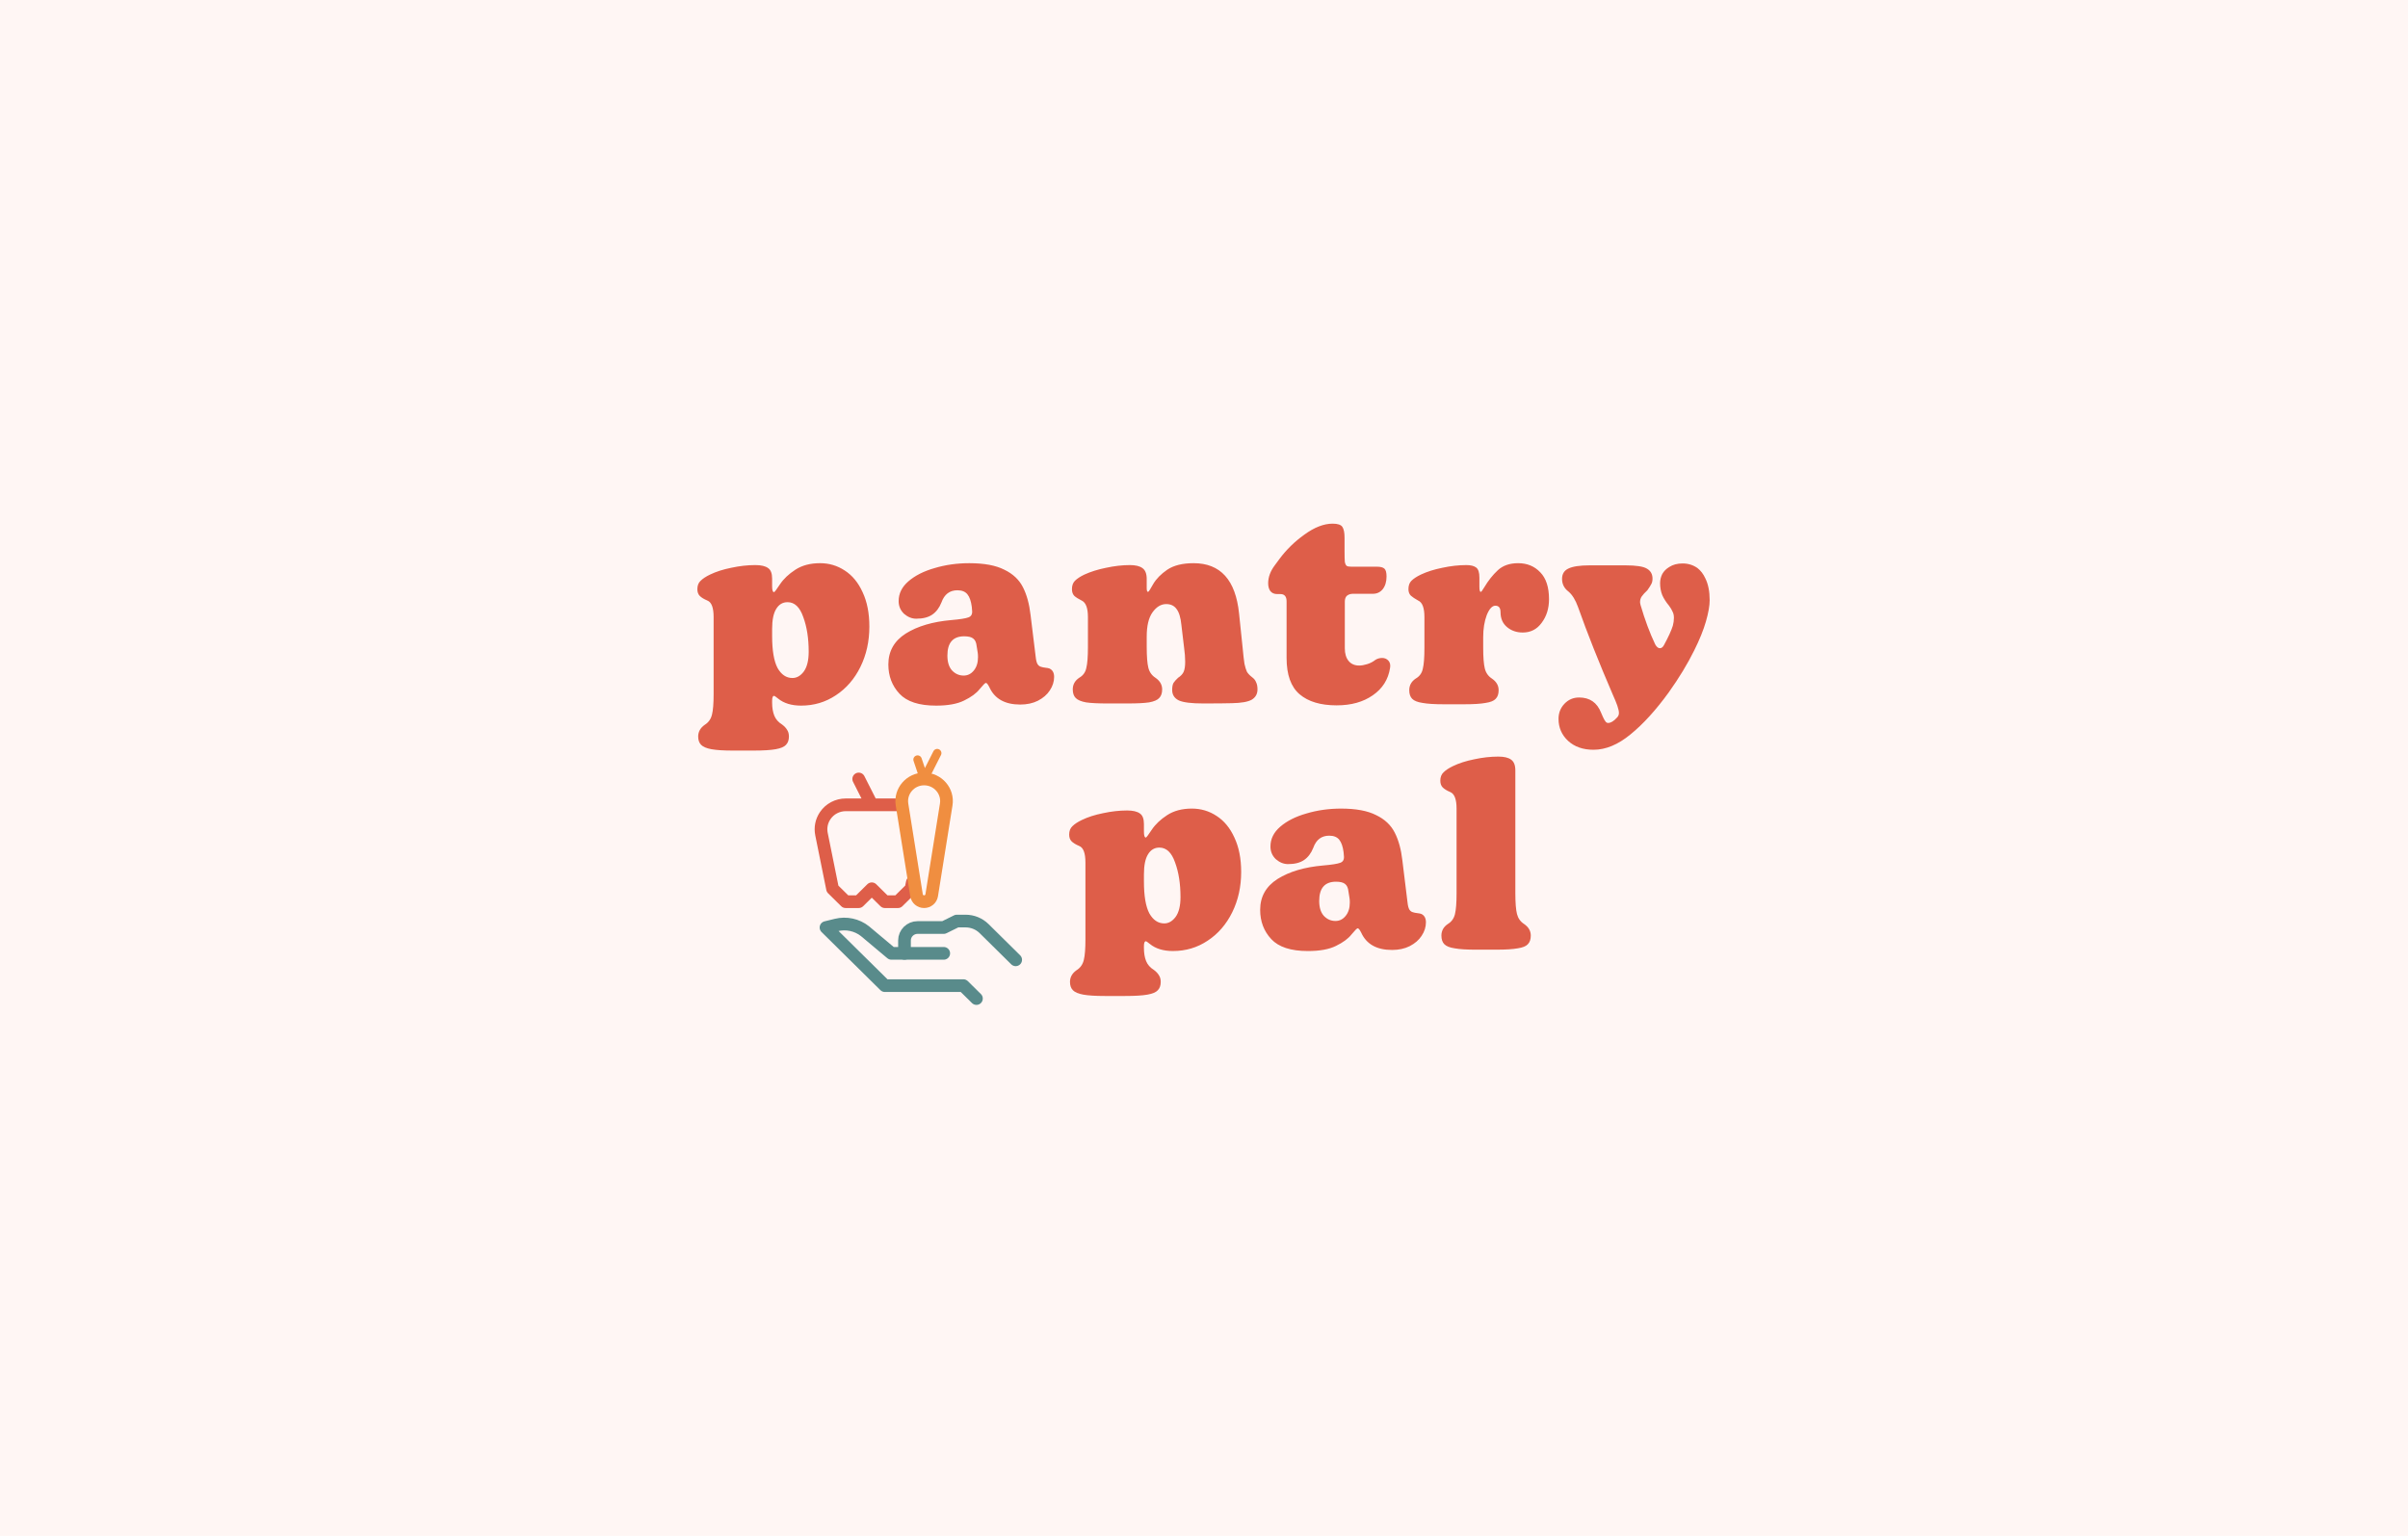 <svg xmlns="http://www.w3.org/2000/svg" width="569" height="363" fill="none">
  <path fill="#FFF6F4" d="M0 0h569v363H0z"/>
  <path fill="#DE5E49" d="M173.169 177.392c-2.176 0-3.861-.107-5.056-.32-1.152-.213-1.962-.555-2.432-1.024-.469-.469-.704-1.131-.704-1.984 0-1.109.512-2.027 1.536-2.752.896-.555 1.472-1.365 1.728-2.432.256-1.024.384-2.645.384-4.864V145.84c0-2.219-.49-3.52-1.472-3.904-.81-.341-1.408-.704-1.792-1.088-.384-.384-.576-.917-.576-1.6 0-.853.256-1.515.768-1.984.512-.512 1.259-1.003 2.24-1.472 1.408-.683 3.072-1.216 4.992-1.6 1.963-.427 3.862-.64 5.696-.64 1.366 0 2.368.235 3.008.704.64.427.96 1.259.96 2.496v1.792c0 .939.15 1.408.448 1.408.128 0 .598-.619 1.408-1.856.854-1.28 2.07-2.432 3.648-3.456 1.579-1.024 3.52-1.536 5.824-1.536 2.134 0 4.075.576 5.824 1.728 1.792 1.152 3.2 2.859 4.224 5.12 1.067 2.261 1.6 4.971 1.6 8.128 0 3.499-.704 6.677-2.112 9.536-1.408 2.859-3.349 5.099-5.824 6.72-2.432 1.621-5.162 2.432-8.192 2.432-2.261 0-4.074-.555-5.44-1.664-.512-.427-.832-.64-.96-.64-.298 0-.448.384-.448 1.152v.448c0 1.195.171 2.219.512 3.072.342.853.96 1.557 1.856 2.112.512.384.896.789 1.152 1.216.299.427.448.96.448 1.6 0 .853-.234 1.515-.704 1.984-.426.469-1.237.811-2.432 1.024-1.194.213-2.944.32-5.248.32h-4.864Zm14.08-17.152c1.024 0 1.92-.512 2.688-1.536.768-1.067 1.152-2.624 1.152-4.672 0-3.157-.426-5.888-1.28-8.192-.81-2.347-2.048-3.52-3.712-3.52-1.152 0-2.048.533-2.688 1.6-.64 1.024-.96 2.603-.96 4.736v1.664c0 3.413.427 5.931 1.28 7.552.896 1.579 2.07 2.368 3.52 2.368Zm33.929 6.528c-4.011 0-6.891-.939-8.64-2.816-1.75-1.877-2.624-4.181-2.624-6.912 0-3.115 1.365-5.547 4.096-7.296 2.773-1.749 6.378-2.816 10.816-3.2 2.005-.171 3.349-.384 4.032-.64.682-.256.96-.832.832-1.728l-.064-.768c-.171-1.323-.512-2.304-1.024-2.944-.512-.64-1.302-.96-2.368-.96-1.835 0-3.094.96-3.776 2.88-.512 1.28-1.238 2.24-2.176 2.88-.939.64-2.198.96-3.776.96-1.024 0-1.984-.384-2.88-1.152-.854-.811-1.28-1.813-1.28-3.008 0-1.792.768-3.349 2.304-4.672 1.578-1.365 3.648-2.411 6.208-3.136 2.56-.768 5.29-1.152 8.192-1.152 3.498 0 6.25.512 8.256 1.536 2.048.981 3.52 2.368 4.416 4.16.896 1.749 1.493 3.925 1.792 6.528l1.216 9.92c.085.811.234 1.387.448 1.728.213.341.512.555.896.64.256.085.576.149.96.192.426.043.746.107.96.192.725.341 1.088 1.003 1.088 1.984 0 1.109-.342 2.176-1.024 3.2-.64.981-1.579 1.792-2.816 2.432-1.195.597-2.582.896-4.16.896-3.627 0-6.059-1.365-7.296-4.096-.342-.683-.619-1.024-.832-1.024-.171 0-.662.491-1.472 1.472-.768.981-1.984 1.877-3.648 2.688-1.622.811-3.84 1.216-6.656 1.216Zm6.528-7.104c.938 0 1.728-.384 2.368-1.152.682-.811 1.024-1.877 1.024-3.2 0-.427-.022-.768-.064-1.024l-.256-1.6c-.086-.853-.363-1.451-.832-1.792-.427-.341-1.131-.512-2.112-.512-2.646 0-3.968 1.515-3.968 4.544 0 1.536.362 2.709 1.088 3.52.768.811 1.685 1.216 2.752 1.216Zm33.975 6.592c-2.219 0-3.904-.085-5.056-.256-1.152-.213-1.963-.555-2.432-1.024-.47-.469-.704-1.152-.704-2.048 0-1.152.512-2.069 1.536-2.752.896-.512 1.45-1.28 1.664-2.304.256-1.024.384-2.667.384-4.928v-7.104c0-2.133-.491-3.435-1.472-3.904-.768-.384-1.344-.747-1.728-1.088-.384-.384-.576-.917-.576-1.6 0-.853.234-1.515.704-1.984.512-.512 1.258-1.003 2.24-1.472 1.493-.683 3.2-1.216 5.12-1.6 1.962-.427 3.84-.64 5.632-.64 1.322 0 2.304.235 2.944.704.682.469 1.024 1.323 1.024 2.56v2.176c0 .597.106.896.32.896.128 0 .533-.619 1.216-1.856.725-1.237 1.834-2.368 3.328-3.392 1.536-1.024 3.605-1.536 6.208-1.536 6.357 0 9.941 3.968 10.752 11.904l.832 8c.17 1.835.32 3.136.448 3.904.17.768.362 1.387.576 1.856.256.427.661.853 1.216 1.28.469.341.789.747.96 1.216.213.427.32.981.32 1.664 0 1.067-.448 1.877-1.344 2.432-.896.512-2.454.789-4.672.832-1.494.043-3.776.064-6.848.064-2.731 0-4.63-.235-5.696-.704-1.067-.512-1.6-1.344-1.6-2.496 0-.725.106-1.28.32-1.664.256-.384.618-.789 1.088-1.216.597-.384 1.024-.832 1.28-1.344.256-.555.384-1.365.384-2.432 0-1.024-.086-2.133-.256-3.328l-.64-5.376c-.171-1.749-.555-3.008-1.152-3.776-.555-.768-1.366-1.152-2.432-1.152-1.238 0-2.326.661-3.264 1.984-.896 1.28-1.344 3.179-1.344 5.696v2.432c0 2.261.128 3.904.384 4.928s.81 1.813 1.664 2.368c1.066.725 1.6 1.643 1.6 2.752 0 .896-.235 1.579-.704 2.048-.427.469-1.216.811-2.368 1.024-1.152.171-2.838.256-5.056.256h-4.8Zm54.173.448c-3.798 0-6.72-.875-8.768-2.624-2.048-1.749-3.072-4.608-3.072-8.576v-13.376c0-1.152-.491-1.728-1.472-1.728h-.768c-.683 0-1.216-.235-1.6-.704-.342-.469-.512-1.088-.512-1.856 0-1.451.533-2.88 1.6-4.288l1.088-1.472c1.621-2.176 3.562-4.075 5.824-5.696 2.389-1.749 4.629-2.624 6.72-2.624 1.194 0 1.962.256 2.304.768.341.512.512 1.365.512 2.56v3.136c0 1.195.021 2.048.064 2.56.085.469.234.789.448.96.213.128.576.192 1.088.192h6.08c.81 0 1.386.149 1.728.448.341.299.512.917.512 1.856 0 1.237-.299 2.24-.896 3.008-.598.725-1.366 1.088-2.304 1.088h-4.736c-.555 0-1.024.149-1.408.448-.342.299-.512.768-.512 1.408V153.2c0 1.28.298 2.283.896 3.008.597.725 1.429 1.088 2.496 1.088.554 0 1.173-.107 1.856-.32.725-.213 1.386-.555 1.984-1.024.469-.299 1.002-.448 1.6-.448.597 0 1.088.213 1.472.64.384.427.512 1.003.384 1.728-.427 2.731-1.792 4.885-4.096 6.464-2.262 1.579-5.099 2.368-8.512 2.368Zm25.337-.256c-2.219 0-3.904-.107-5.056-.32-1.152-.171-1.963-.491-2.432-.96-.47-.469-.704-1.152-.704-2.048 0-1.152.512-2.069 1.536-2.752.896-.512 1.45-1.28 1.664-2.304.256-1.024.384-2.667.384-4.928v-7.296c0-2.176-.491-3.477-1.472-3.904-.768-.427-1.344-.811-1.728-1.152-.384-.384-.576-.896-.576-1.536 0-.853.234-1.515.704-1.984.512-.512 1.258-1.003 2.24-1.472 1.45-.683 3.136-1.216 5.056-1.6 1.962-.427 3.861-.64 5.696-.64 1.024 0 1.792.192 2.304.576.512.384.768 1.173.768 2.368v2.112c0 .853.106 1.28.32 1.28.128 0 .405-.363.832-1.088.938-1.579 2.005-2.923 3.2-4.032 1.194-1.109 2.794-1.664 4.8-1.664 2.133 0 3.882.725 5.248 2.176 1.365 1.408 2.048 3.52 2.048 6.336 0 2.176-.576 4.032-1.728 5.568-1.11 1.536-2.603 2.304-4.48 2.304-1.451 0-2.688-.427-3.712-1.28s-1.536-2.027-1.536-3.52c0-1.024-.406-1.536-1.216-1.536-.768 0-1.451.747-2.048 2.24-.555 1.493-.832 3.221-.832 5.184v2.496c0 2.261.128 3.904.384 4.928s.81 1.813 1.664 2.368c1.066.725 1.6 1.643 1.6 2.752 0 .896-.235 1.579-.704 2.048-.427.469-1.216.789-2.368.96-1.152.213-2.838.32-5.056.32h-4.8ZM376.53 177.2c-2.474 0-4.48-.704-6.016-2.112-1.493-1.408-2.24-3.136-2.24-5.184 0-1.408.47-2.603 1.408-3.584.939-.981 2.091-1.472 3.456-1.472 2.518 0 4.246 1.195 5.184 3.584.128.256.278.597.448 1.024.214.469.406.811.576 1.024.171.256.384.384.64.384.64 0 1.344-.427 2.112-1.28.299-.299.448-.661.448-1.088 0-.384-.128-.96-.384-1.728-.256-.725-.597-1.557-1.024-2.496-3.328-7.723-6.08-14.656-8.256-20.8-.597-1.664-1.344-2.88-2.24-3.648-1.024-.768-1.536-1.771-1.536-3.008 0-1.152.491-1.963 1.472-2.432 1.024-.512 2.71-.768 5.056-.768h8.448c2.518 0 4.203.256 5.056.768.896.512 1.344 1.301 1.344 2.368 0 .555-.106 1.003-.32 1.344-.17.341-.469.811-.896 1.408-.597.555-1.045 1.045-1.344 1.472-.256.384-.384.832-.384 1.344 0 .128.043.363.128.704 1.024 3.499 2.176 6.592 3.456 9.28.342.597.704.896 1.088.896.384 0 .704-.235.96-.704 1.067-1.963 1.771-3.499 2.112-4.608.171-.64.256-1.259.256-1.856 0-.597-.106-1.088-.32-1.472-.17-.427-.448-.896-.832-1.408-.682-.811-1.216-1.643-1.6-2.496-.341-.853-.512-1.792-.512-2.816 0-.768.171-1.493.512-2.176.384-.683.939-1.237 1.664-1.664.854-.555 1.899-.832 3.136-.832 1.323 0 2.496.363 3.52 1.088.768.597 1.387 1.408 1.856 2.432.683 1.365 1.024 3.093 1.024 5.184 0 1.28-.298 2.965-.896 5.056-.597 2.048-1.514 4.309-2.752 6.784-1.578 3.2-3.584 6.507-6.016 9.92-3.029 4.181-6.037 7.488-9.024 9.92-2.944 2.432-5.866 3.648-8.768 3.648Zm-115.504 58.192c-2.176 0-3.862-.107-5.056-.32-1.152-.213-1.963-.555-2.432-1.024-.47-.469-.704-1.131-.704-1.984 0-1.109.512-2.027 1.536-2.752.896-.555 1.472-1.365 1.728-2.432.256-1.024.384-2.645.384-4.864V203.84c0-2.219-.491-3.52-1.472-3.904-.811-.341-1.408-.704-1.792-1.088-.384-.384-.576-.917-.576-1.6 0-.853.256-1.515.768-1.984.512-.512 1.258-1.003 2.24-1.472 1.408-.683 3.072-1.216 4.992-1.6 1.962-.427 3.861-.64 5.696-.64 1.365 0 2.368.235 3.008.704.64.427.96 1.259.96 2.496v1.792c0 .939.149 1.408.447 1.408.129 0 .598-.619 1.409-1.856.853-1.28 2.069-2.432 3.648-3.456 1.578-1.024 3.52-1.536 5.824-1.536 2.133 0 4.074.576 5.824 1.728 1.792 1.152 3.2 2.859 4.224 5.12 1.066 2.261 1.6 4.971 1.6 8.128 0 3.499-.704 6.677-2.112 9.536-1.408 2.859-3.35 5.099-5.824 6.72-2.432 1.621-5.163 2.432-8.192 2.432-2.262 0-4.075-.555-5.44-1.664-.512-.427-.832-.64-.961-.64-.298 0-.447.384-.447 1.152v.448c0 1.195.17 2.219.512 3.072.341.853.96 1.557 1.856 2.112.512.384.896.789 1.152 1.216.298.427.448.96.448 1.6 0 .853-.235 1.515-.704 1.984-.427.469-1.238.811-2.432 1.024-1.195.213-2.944.32-5.248.32h-4.864Zm14.08-17.152c1.024 0 1.92-.512 2.688-1.536.768-1.067 1.152-2.624 1.152-4.672 0-3.157-.427-5.888-1.28-8.192-.811-2.347-2.048-3.52-3.712-3.52-1.152 0-2.048.533-2.688 1.6-.64 1.024-.96 2.603-.96 4.736v1.664c0 3.413.426 5.931 1.28 7.552.896 1.579 2.069 2.368 3.52 2.368Zm33.928 6.528c-4.011 0-6.891-.939-8.64-2.816-1.749-1.877-2.624-4.181-2.624-6.912 0-3.115 1.365-5.547 4.096-7.296 2.773-1.749 6.379-2.816 10.816-3.2 2.005-.171 3.349-.384 4.032-.64.683-.256.96-.832.832-1.728l-.064-.768c-.171-1.323-.512-2.304-1.024-2.944-.512-.64-1.301-.96-2.368-.96-1.835 0-3.093.96-3.776 2.88-.512 1.28-1.237 2.24-2.176 2.88-.939.64-2.197.96-3.776.96-1.024 0-1.984-.384-2.88-1.152-.853-.811-1.28-1.813-1.28-3.008 0-1.792.768-3.349 2.304-4.672 1.579-1.365 3.648-2.411 6.208-3.136 2.56-.768 5.291-1.152 8.192-1.152 3.499 0 6.251.512 8.256 1.536 2.048.981 3.52 2.368 4.416 4.16.896 1.749 1.493 3.925 1.792 6.528l1.216 9.92c.085.811.235 1.387.448 1.728.213.341.512.555.896.64.256.085.576.149.96.192.427.043.747.107.96.192.725.341 1.088 1.003 1.088 1.984 0 1.109-.341 2.176-1.024 3.2-.64.981-1.579 1.792-2.816 2.432-1.195.597-2.581.896-4.16.896-3.627 0-6.059-1.365-7.296-4.096-.341-.683-.619-1.024-.832-1.024-.171 0-.661.491-1.472 1.472-.768.981-1.984 1.877-3.648 2.688-1.621.811-3.84 1.216-6.656 1.216Zm6.528-7.104c.939 0 1.728-.384 2.368-1.152.683-.811 1.024-1.877 1.024-3.2 0-.427-.021-.768-.064-1.024l-.256-1.6c-.085-.853-.363-1.451-.832-1.792-.427-.341-1.131-.512-2.112-.512-2.645 0-3.968 1.515-3.968 4.544 0 1.536.363 2.709 1.088 3.52.768.811 1.685 1.216 2.752 1.216Zm33.225 6.784c-2.219 0-3.904-.107-5.056-.32-1.152-.171-1.963-.491-2.432-.96-.469-.469-.704-1.152-.704-2.048 0-1.152.512-2.069 1.536-2.752.853-.512 1.408-1.28 1.664-2.304.256-1.067.384-2.709.384-4.928v-20.032c0-2.176-.491-3.477-1.472-3.904-.811-.341-1.408-.704-1.792-1.088-.384-.384-.576-.917-.576-1.6 0-.853.256-1.515.768-1.984.512-.512 1.259-1.003 2.24-1.472 1.408-.683 3.072-1.216 4.992-1.6 1.963-.427 3.861-.64 5.696-.64 1.365 0 2.368.235 3.008.704.683.469 1.024 1.323 1.024 2.56v28.992c0 2.261.128 3.904.384 4.928s.811 1.813 1.664 2.368c1.067.725 1.6 1.643 1.6 2.752 0 .896-.235 1.579-.704 2.048-.427.469-1.216.789-2.368.96-1.152.213-2.837.32-5.056.32h-4.8Z"/>
  <path stroke="#598B8B" stroke-linecap="round" stroke-linejoin="round" stroke-width="3" d="m240 226.842-7.464-7.372c-1.159-1.145-2.736-1.786-4.374-1.786h-2.071l-3.09 1.527h-6.182c-1.7 0-3.091 1.373-3.091 3.052v3.053"/>
  <path stroke="#598B8B" stroke-linecap="round" stroke-linejoin="round" stroke-width="3" d="m230.728 236-3.091-3.053h-18.545l-13.909-13.736 2.427-.596c2.364-.58 4.883-.046 6.784 1.466l6.243 5.235h12.364"/>
  <path stroke="#DE5E49" stroke-linecap="round" stroke-linejoin="round" stroke-width="3" d="m215.583 208.526-.309 1.527-3.091 3.052h-3.091l-3.091-3.052-3.091 3.052h-3.091l-3.09-3.052-2.612-12.913c-.309-1.511 0-3.068.865-4.35 1.082-1.618 2.921-2.579 4.884-2.579h12.317M206.001 190.21l-3.091-6.105"/>
  <path stroke="#F08E40" stroke-linecap="round" stroke-linejoin="round" stroke-width="3" d="M223.588 190.134c.51-3.159-1.978-6.029-5.224-6.029-3.245 0-5.718 2.87-5.223 6.029l3.431 21.46c.139.87.896 1.511 1.792 1.511.897 0 1.654-.641 1.793-1.511l3.431-21.46Z"/>
  <path stroke="#F08E40" stroke-linecap="round" stroke-linejoin="round" stroke-width="2" d="m216.819 179.526 1.545 4.579 3.091-6.105"/>
</svg>
